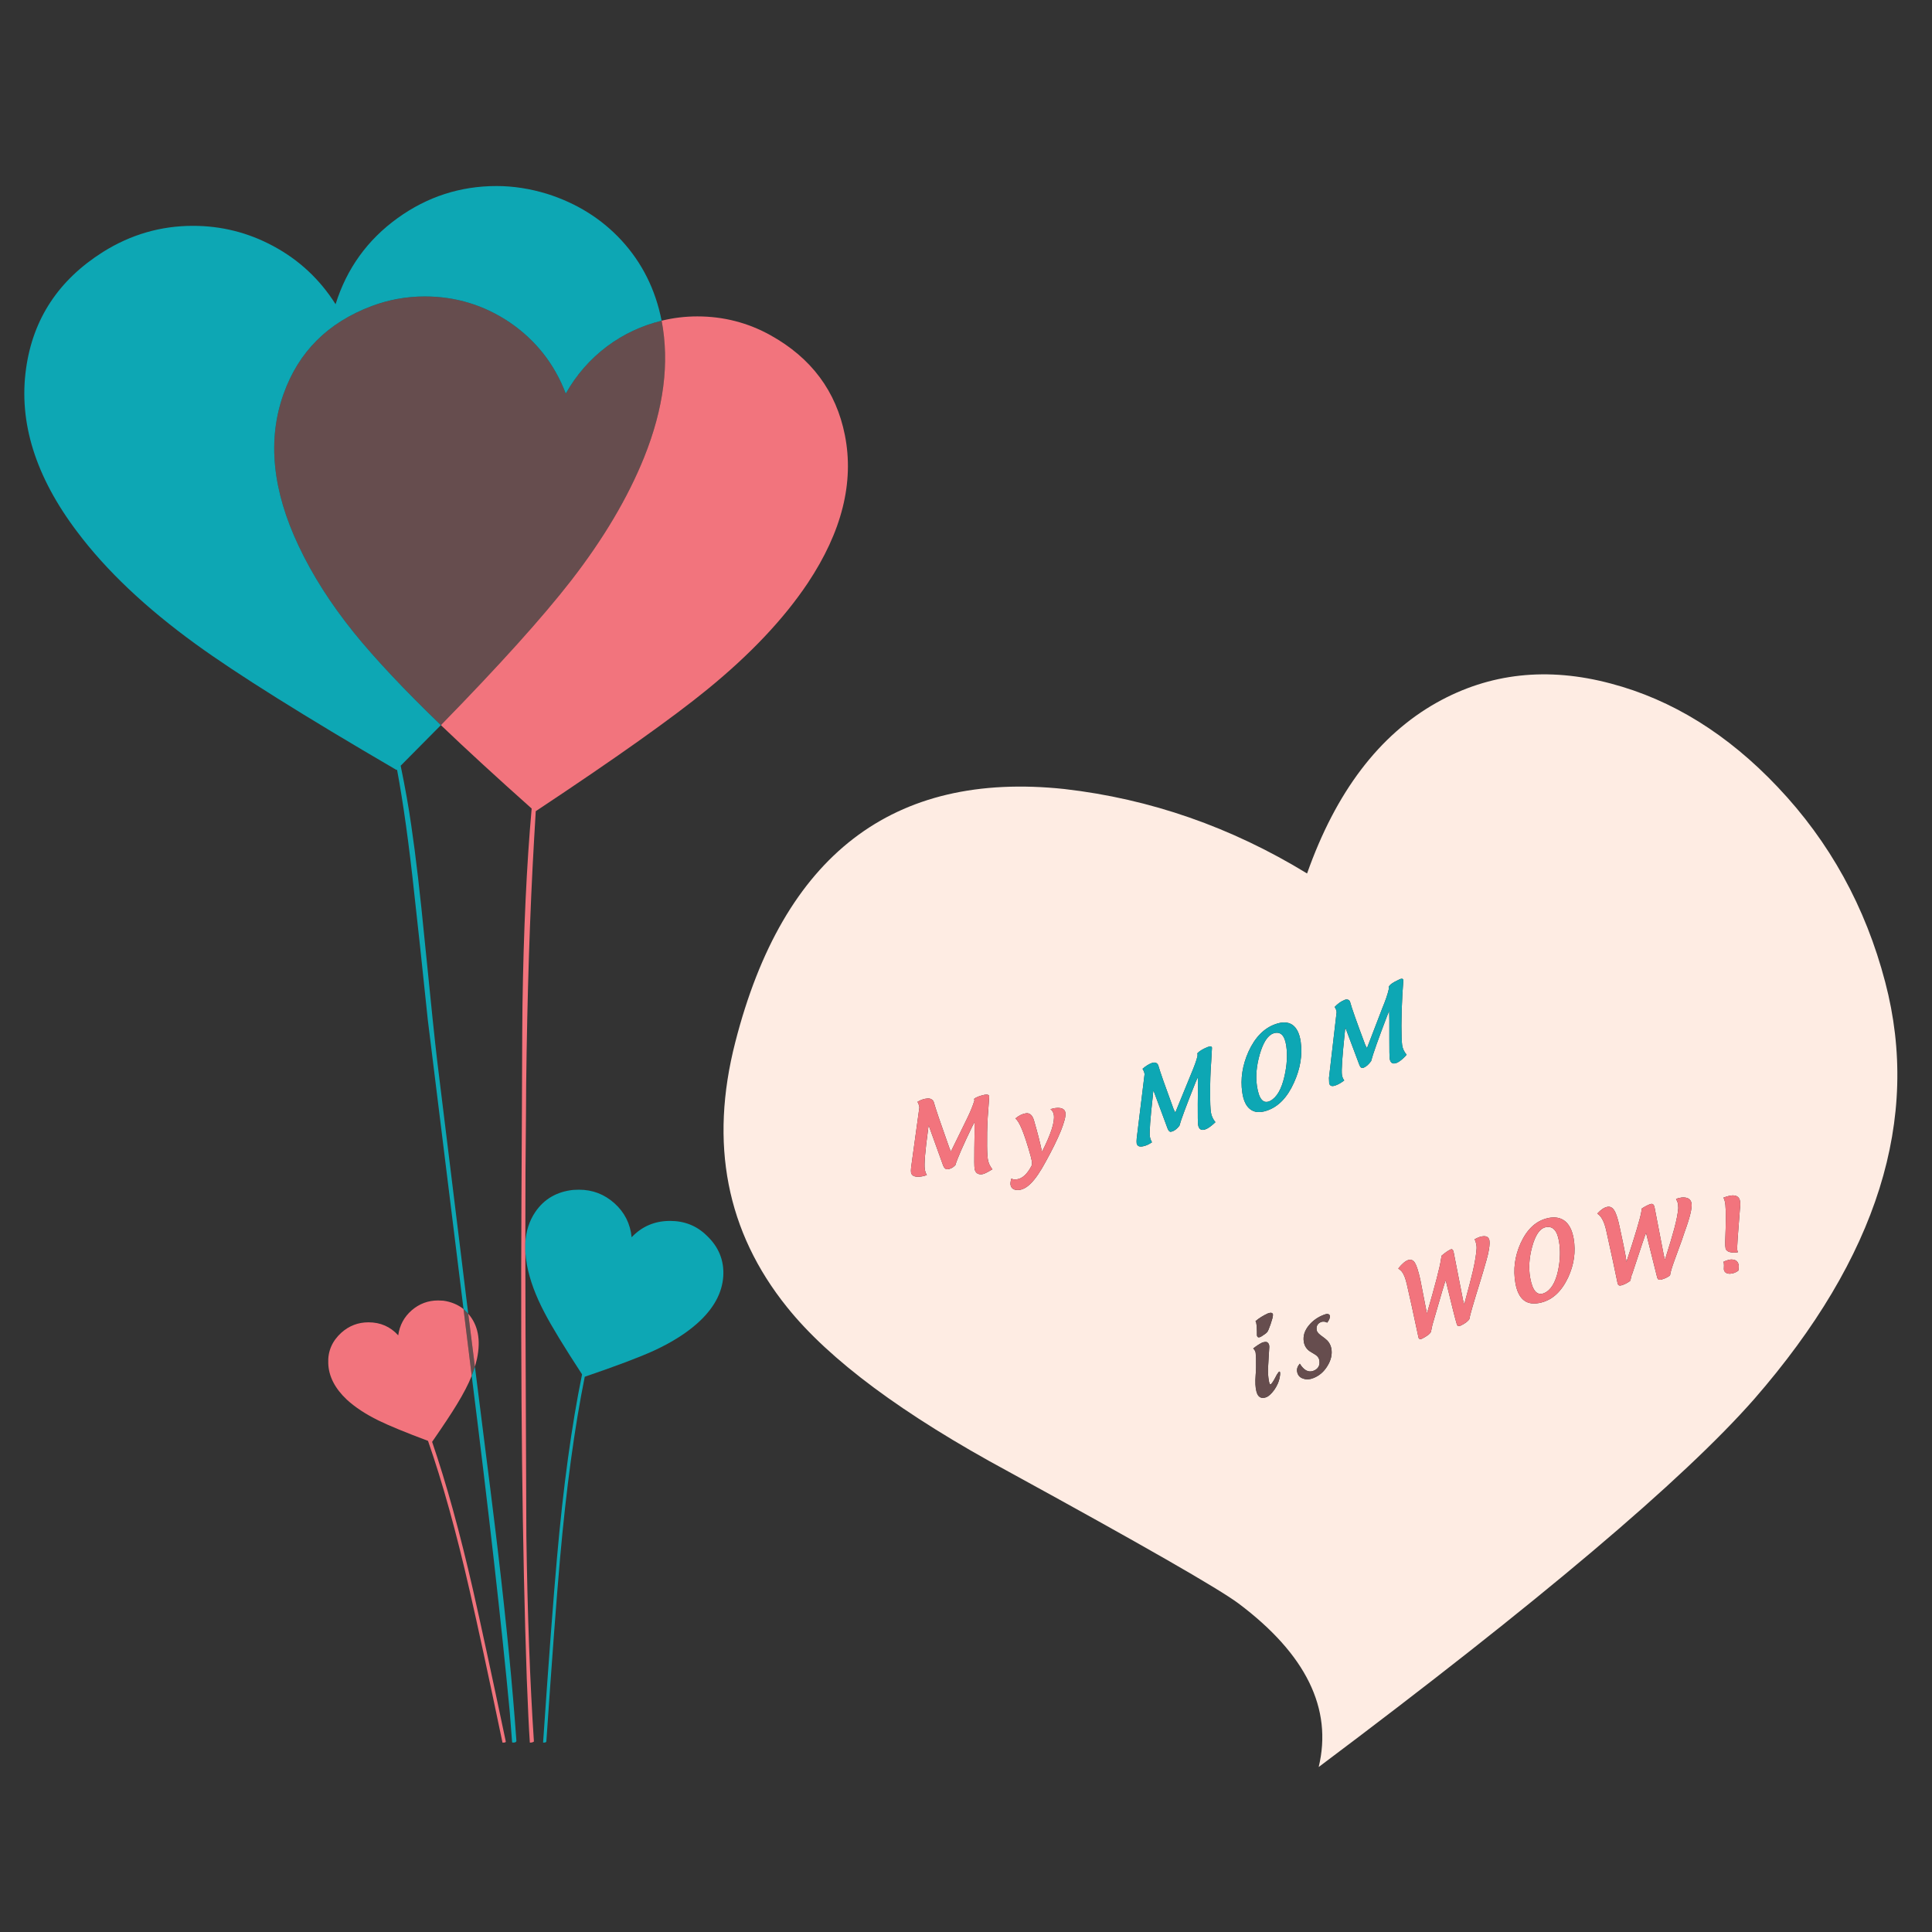 <?xml version="1.0" encoding="utf-8"?>
<!-- Generator: Adobe Illustrator 16.0.0, SVG Export Plug-In . SVG Version: 6.00 Build 0)  -->
<!DOCTYPE svg PUBLIC "-//W3C//DTD SVG 1.1//EN" "http://www.w3.org/Graphics/SVG/1.1/DTD/svg11.dtd">
<svg version="1.1" id="Layer_1" xmlns="http://www.w3.org/2000/svg" xmlns:xlink="http://www.w3.org/1999/xlink" x="0px" y="0px"
	 width="300px" height="300px" viewBox="0 0 300 300" enable-background="new 0 0 300 300" xml:space="preserve">
<rect x="0" y="0" width="300" height="300" fill="#333333" stroke="none"/>
<g>
	<path fill-rule="evenodd" clip-rule="evenodd" fill="#FEECE3" d="M276.028,122.197c8.081,8.516,13.649,18.617,16.706,30.303
		c5.572,21.187-1.198,42.755-20.309,64.709c-11.031,12.561-33.583,31.619-67.659,57.172c2.182-9.064-1.969-17.527-12.45-25.396
		c-3.058-2.287-14.962-9.112-35.712-20.47c-16.381-8.849-27.85-17.368-34.405-25.556c-9.392-11.687-12.067-25.393-8.027-41.118
		c7.425-29.052,24.463-42.159,51.112-39.322c13.325,1.531,25.884,5.902,37.678,13.113c4.479-12.669,11.196-21.516,20.147-26.54
		c8.195-4.588,17.205-5.572,27.031-2.95C259.646,108.652,268.274,114.003,276.028,122.197z M269.935,197.295
		c0.06-0.42,0.073-0.713,0.041-0.879c-0.102-0.581-0.505-0.859-1.21-0.84c-0.358,0.038-0.745,0.159-1.16,0.364l0.073,0.21
		c0.027,0.145,0.027,0.464,0,0.958c0.08,0.457,0.399,0.684,0.958,0.677C269.127,197.758,269.559,197.595,269.935,197.295z
		 M270.177,187.703c0.069-0.462,0.073-0.871,0.008-1.225c-0.102-0.585-0.495-0.871-1.177-0.854
		c-0.316,0.011-0.778,0.123-1.386,0.339c0.178,0.396,0.276,0.786,0.298,1.169c0.098,0.901,0.085,2.801-0.032,5.697
		c-0.01,0.415,0.011,0.767,0.064,1.055c0.14,0.425,0.614,0.63,1.427,0.614l0.475-0.048l-0.096-0.373
		C269.709,193.806,269.848,191.679,270.177,187.703z M197.716,160.47c1.101-0.376,1.772,0.272,2.015,1.943
		c0.204,1.425,0.11,2.995-0.282,4.715c-0.456,2.01-1.193,3.281-2.209,3.812c-1.068,0.538-1.756-0.239-2.063-2.329
		c-0.216-1.482-0.073-3.105,0.428-4.866C196.142,161.879,196.845,160.788,197.716,160.47z M200.697,159.142
		c-0.666-0.456-1.537-0.501-2.61-0.13c-1.796,0.619-3.202,2.049-4.224,4.288c-0.946,2.122-1.268,4.229-0.967,6.318
		c0.183,1.274,0.598,2.152,1.249,2.635c0.646,0.501,1.506,0.567,2.587,0.201c1.768-0.594,3.166-2.045,4.199-4.351
		c0.988-2.177,1.334-4.299,1.04-6.367C201.787,160.485,201.364,159.619,200.697,159.142z M179.526,165.049
		c-0.184-0.076-0.389-0.078-0.613-0.009c-0.505,0.183-1.005,0.492-1.499,0.928c0.192,0.312,0.298,0.594,0.314,0.846l-1.218,9.938
		c-0.032,0.351-0.034,0.617-0.008,0.807c0.108,0.429,0.457,0.571,1.048,0.425c0.419-0.085,0.862-0.287,1.33-0.61
		c-0.177-0.318-0.287-0.625-0.33-0.919c-0.092-0.625,0.064-2.736,0.468-6.335c0.031-0.479,0.059-0.729,0.08-0.751l0.137,0.3
		l2.088,5.625c0.166,0.382,0.367,0.521,0.604,0.419c0.436-0.107,0.841-0.41,1.217-0.912c0.204-0.814,1.043-3.069,2.515-6.76
		l0.339-0.76c0.027,0.642,0.023,2.03-0.008,4.169c-0.011,1.833,0.008,2.917,0.057,3.256c0.118,0.645,0.48,0.871,1.088,0.677
		c0.408-0.128,0.94-0.505,1.596-1.128c-0.388-0.479-0.621-0.992-0.701-1.54c-0.086-0.58-0.124-1.574-0.113-2.981
		c-0.016-1.623,0.037-3.257,0.161-4.9l0.112-2.031c0.044-0.322-0.177-0.396-0.66-0.225c-0.811,0.333-1.351,0.667-1.62,1.007
		c0.054,0.096,0.065,0.233,0.032,0.41c-0.129,0.593-0.473,1.549-1.03,2.869l-2.411,5.893l-0.266-0.54
		c-1.343-3.649-2.131-5.894-2.362-6.737C179.824,165.292,179.708,165.151,179.526,165.049z M217.679,151.976
		c-0.13,0-0.271,0.043-0.428,0.13c-0.521,0.246-0.869,0.434-1.048,0.564c-0.229,0.14-0.424,0.33-0.58,0.572
		c0.069,0.069,0.078,0.193,0.023,0.369c-0.17,0.769-0.511,1.758-1.014,2.966l-2.37,6.175l-0.266-0.507
		c-1.359-3.626-2.139-5.833-2.338-6.617c-0.053-0.205-0.169-0.336-0.346-0.396c-0.179-0.06-0.369-0.041-0.573,0.057
		c-0.543,0.225-1.042,0.585-1.499,1.078c0.184,0.254,0.286,0.524,0.306,0.815l-1.184,10.194l0.032,0.83
		c0.102,0.436,0.438,0.546,1.007,0.332c0.403-0.142,0.846-0.395,1.331-0.766c-0.194-0.27-0.313-0.563-0.355-0.878
		c-0.098-0.646,0.049-2.814,0.436-6.505l0.08-0.774l0.145,0.299l2.063,5.496c0.145,0.366,0.357,0.494,0.637,0.387
		c0.403-0.167,0.793-0.511,1.169-1.031c0.273-1.063,1.107-3.415,2.5-7.052l0.304-0.75c0.027,0.618,0.036,2.015,0.026,4.192
		c-0.007,1.856,0.015,2.954,0.063,3.288c0.114,0.622,0.463,0.826,1.048,0.61c0.264-0.095,0.586-0.313,0.967-0.651
		c0.281-0.254,0.481-0.463,0.605-0.63c-0.381-0.436-0.612-0.934-0.694-1.499c-0.074-0.548-0.112-1.555-0.112-3.021
		c0.006-1.603,0.057-3.241,0.153-4.917l0.145-2.071C217.906,152.073,217.828,151.976,217.679,151.976z M205.138,205.28
		c0.302-0.112,0.618-0.081,0.951,0.098c0.328-0.441,0.465-0.807,0.412-1.096c-0.13-0.286-0.436-0.329-0.919-0.13
		c-0.946,0.359-1.721,0.903-2.322,1.629c-0.693,0.826-0.958,1.698-0.799,2.609c0.109,0.603,0.41,1.079,0.904,1.428
		c0.241,0.145,0.564,0.344,0.968,0.596c0.301,0.227,0.475,0.483,0.522,0.774c0.151,0.832-0.158,1.392-0.926,1.676
		c-0.764,0.286-1.462-0.087-2.097-1.112c-0.354,0.408-0.493,0.82-0.418,1.233c0.095,0.564,0.417,0.928,0.96,1.089
		c0.478,0.17,0.995,0.143,1.555-0.082c0.907-0.349,1.636-0.971,2.184-1.869c0.569-0.914,0.775-1.816,0.621-2.708
		c-0.093-0.5-0.307-0.924-0.646-1.272c-0.156-0.163-0.514-0.444-1.072-0.848c-0.333-0.264-0.519-0.507-0.556-0.733
		C204.354,205.939,204.58,205.512,205.138,205.28z M197.659,204.064c-0.092-0.244-0.357-0.279-0.798-0.114
		c-0.736,0.34-1.373,0.74-1.911,1.201l0.098,0.17c0.092,0.414,0.134,1.093,0.129,2.039c0.07,0.376,0.344,0.403,0.822,0.079
		c0.425-0.269,0.688-0.475,0.789-0.619c0.103-0.124,0.27-0.516,0.501-1.177c0.241-0.708,0.365-1.171,0.37-1.388V204.064z
		 M196.016,208.464c-0.473,0.237-0.946,0.545-1.419,0.928c0.209,0.197,0.335,0.42,0.38,0.669l0.056,0.86
		c0.025,0.984,0.007,1.849-0.056,2.589c-0.087,1.085-0.046,1.935,0.119,2.547c0.226,0.908,0.753,1.203,1.58,0.887
		c0.371-0.172,0.774-0.555,1.208-1.146c0.409-0.607,0.673-1.189,0.792-1.747c0.097-0.431,0.125-0.749,0.088-0.951
		c-0.06-0.334-0.342,0.003-0.848,1.014c-0.278,0.506-0.488,0.791-0.627,0.854c-0.103,0.037-0.192-0.16-0.266-0.596
		c-0.109-0.603-0.148-1.249-0.123-1.943l0.194-3.28c0.005-0.342-0.099-0.582-0.313-0.717
		C196.657,208.34,196.402,208.352,196.016,208.464z M242.073,192.708c0.247,1.412,0.204,2.934-0.129,4.562
		c-0.413,1.918-1.142,3.096-2.184,3.531c-1.073,0.445-1.795-0.361-2.16-2.418c-0.257-1.479-0.158-3.06,0.299-4.748
		c0.494-1.827,1.181-2.847,2.063-3.063C241.075,190.309,241.779,191.021,242.073,192.708z M243.01,189.612
		c-0.72-0.558-1.627-0.709-2.718-0.449c-1.793,0.419-3.186,1.716-4.174,3.892c-0.908,2.02-1.178,4.081-0.807,6.182
		c0.453,2.578,1.788,3.587,4.006,3.022c1.768-0.436,3.159-1.73,4.176-3.885c0.929-2.005,1.216-4.024,0.862-6.06
		C244.134,191.061,243.685,190.16,243.01,189.612z M219.693,196.068c-0.264-0.403-0.606-0.536-1.031-0.403
		c-0.446,0.146-0.96,0.582-1.54,1.307c0.269,0.188,0.459,0.357,0.573,0.507c0.31,0.419,0.563,1.063,0.757,1.927
		c0.429,1.832,1.028,4.57,1.797,8.213c0.055,0.311,0.242,0.396,0.565,0.249c0.332-0.16,0.651-0.354,0.958-0.579
		c0.259-0.221,0.401-0.388,0.427-0.5l0.227-1.065c1.315-4.587,2.004-6.897,2.063-6.929c0.94,3.905,1.513,6.172,1.717,6.802
		c0.069,0.294,0.255,0.385,0.557,0.266c0.338-0.15,0.649-0.332,0.934-0.549c0.259-0.219,0.412-0.377,0.46-0.475
		c0.064-0.505,0.638-2.49,1.717-5.955l0.411-1.363c0.414-1.401,0.664-2.293,0.749-2.676c0.231-1.004,0.314-1.737,0.25-2.199
		c-0.112-0.651-0.617-0.842-1.515-0.573c-0.301,0.103-0.566,0.225-0.798,0.371c0.123,0.215,0.211,0.479,0.266,0.789
		c0.048,0.27,0.064,0.479,0.048,0.628c-0.048,0.85-0.233,1.988-0.555,3.419c-0.247,1.073-0.701,2.824-1.363,5.254l-0.177-0.612
		l-1.458-7.431c-0.082-0.456-0.259-0.607-0.533-0.451c-0.358,0.172-0.808,0.485-1.346,0.943l-0.112,0.629
		c-0.135,1.057-0.857,3.844-2.168,8.356l-1.032-5.286C220.244,197.365,219.962,196.492,219.693,196.068z M254.944,187.647
		l-0.089,0.563c-0.154,0.945-0.924,3.525-2.304,7.736l-0.105-0.813c-0.162-0.918-0.468-2.409-0.919-4.473
		c-0.279-1.343-0.566-2.246-0.862-2.707c-0.274-0.446-0.628-0.632-1.063-0.557c-0.501,0.092-1.026,0.442-1.579,1.055
		c0.596,0.346,1.053,1.183,1.369,2.515c0.817,3.676,1.413,6.446,1.789,8.309c0.076,0.307,0.277,0.409,0.605,0.307
		c0.339-0.097,0.651-0.236,0.942-0.419c0.279-0.156,0.429-0.275,0.451-0.362c0.069-0.445,0.163-0.787,0.282-1.024
		c1.38-4.206,2.093-6.314,2.136-6.326c0.424,1.71,0.999,4.013,1.726,6.908c0.069,0.29,0.262,0.409,0.58,0.354
		c0.344-0.087,0.674-0.213,0.99-0.38c0.269-0.149,0.417-0.271,0.444-0.362c0.053-0.419,0.284-1.191,0.692-2.313
		c0.505-1.375,0.881-2.404,1.128-3.087l0.427-1.266c0.839-2.294,1.196-3.782,1.072-4.465c-0.119-0.667-0.63-0.965-1.531-0.895
		c-0.396,0.069-0.688,0.143-0.869,0.219c0.159,0.295,0.264,0.568,0.306,0.82l0.039,0.598c-0.053,0.784-0.26,1.851-0.619,3.198
		c-0.248,0.939-0.729,2.548-1.443,4.821l-0.177-0.646l-1.436-7.433c-0.08-0.455-0.276-0.645-0.587-0.571
		C255.996,187.05,255.529,187.281,254.944,187.647z M153.462,172.31l0.137-1.967c0.037-0.31-0.193-0.429-0.692-0.354
		c-0.828,0.185-1.385,0.403-1.669,0.66c0.081,0.094,0.089,0.218,0.024,0.382c-0.231,0.733-0.585,1.598-1.064,2.586l-2.546,5.205
		l-0.25-0.612c-1.365-3.83-2.16-6.167-2.385-7.013c-0.054-0.209-0.175-0.372-0.363-0.489c-0.205-0.119-0.411-0.165-0.621-0.138
		c-0.516,0.033-1.037,0.204-1.563,0.515c0.183,0.361,0.279,0.655,0.29,0.889l-1.281,9.299c-0.038,0.334-0.043,0.594-0.016,0.783
		c0.086,0.45,0.448,0.674,1.088,0.668c0.366,0.011,0.822-0.074,1.37-0.257c-0.161-0.26-0.269-0.575-0.322-0.951
		c-0.107-0.754,0.059-2.771,0.5-6.052l0.088-0.694l0.137,0.306l2.136,5.932c0.166,0.382,0.376,0.567,0.628,0.555
		c0.467-0.03,0.886-0.243,1.257-0.636c0.285-0.977,1.158-2.981,2.62-6.012l0.354-0.66c0.026,0.633,0.019,1.979-0.024,4.036
		c-0.026,1.778-0.014,2.845,0.04,3.2c0.113,0.619,0.486,0.903,1.12,0.854c0.296-0.021,0.844-0.281,1.645-0.783
		c-0.393-0.473-0.632-1.012-0.718-1.618c-0.086-0.587-0.12-1.563-0.104-2.935C153.266,175.429,153.327,173.863,153.462,172.31z
		 M163.116,172.229c0.29,0.209,0.465,0.513,0.524,0.912c0.156,1.084-0.456,2.986-1.838,5.705c-0.284-1.366-0.701-2.991-1.249-4.876
		c-0.247-0.817-0.664-1.183-1.249-1.097c-0.543,0.075-1.091,0.346-1.645,0.813c0.613,0.382,1.408,2.326,2.386,5.837l0.177,0.764
		c0.044,0.318,0.033,0.557-0.031,0.718c-0.683,1.317-1.462,2.027-2.337,2.127c-0.339,0.048-0.604,0.004-0.799-0.136
		c-0.134,0.403-0.18,0.738-0.137,1.007l0.057,0.186c0.172,0.446,0.594,0.642,1.266,0.589c0.612-0.069,1.225-0.413,1.837-1.031
		c0.71-0.706,1.486-1.844,2.329-3.418c0.979-1.768,1.752-3.342,2.321-4.722c0.543-1.377,0.782-2.306,0.717-2.789
		c-0.096-0.667-0.688-0.91-1.772-0.733L163.116,172.229z"/>
	<path fill-rule="evenodd" clip-rule="evenodd" fill="#664D4E" d="M102.736,49.8c1.247,6.528,0.339,13.604-2.724,21.229
		c-2.531,6.27-6.311,12.648-11.34,19.133c-4.395,5.663-11.132,13.142-20.212,22.438c-5.723-5.519-10.23-10.314-13.524-14.386
		c-3.572-4.438-6.426-8.917-8.559-13.435c-4.1-8.661-4.881-16.529-2.345-23.605c2.321-6.544,6.885-11.095,13.693-13.652
		c2.66-0.994,5.402-1.491,8.229-1.491c4.798,0,9.193,1.34,13.185,4.021c4.051,2.767,6.955,6.456,8.712,11.065
		c1.627-2.896,3.761-5.338,6.399-7.326C96.802,51.888,99.631,50.558,102.736,49.8z M205.138,205.28
		c-0.558,0.231-0.784,0.659-0.677,1.281c0.037,0.227,0.223,0.47,0.556,0.733c0.559,0.403,0.916,0.685,1.072,0.848
		c0.339,0.349,0.553,0.772,0.646,1.272c0.154,0.892-0.052,1.794-0.621,2.708c-0.548,0.898-1.276,1.521-2.184,1.869
		c-0.56,0.225-1.077,0.252-1.555,0.082c-0.543-0.161-0.865-0.524-0.96-1.089c-0.075-0.413,0.064-0.825,0.418-1.233
		c0.635,1.025,1.333,1.398,2.097,1.112c0.768-0.284,1.077-0.844,0.926-1.676c-0.048-0.291-0.222-0.548-0.522-0.774
		c-0.403-0.252-0.727-0.451-0.968-0.596c-0.494-0.349-0.795-0.825-0.904-1.428c-0.159-0.911,0.105-1.783,0.799-2.609
		c0.602-0.726,1.376-1.27,2.322-1.629c0.483-0.199,0.789-0.156,0.919,0.13c0.053,0.289-0.084,0.654-0.412,1.096
		C205.756,205.199,205.439,205.168,205.138,205.28z M197.659,204.064v0.191c-0.005,0.217-0.129,0.68-0.37,1.388
		c-0.231,0.661-0.398,1.053-0.501,1.177c-0.102,0.145-0.364,0.351-0.789,0.619c-0.479,0.324-0.752,0.297-0.822-0.079
		c0.005-0.946-0.037-1.625-0.129-2.039l-0.098-0.17c0.538-0.461,1.175-0.861,1.911-1.201
		C197.302,203.785,197.567,203.82,197.659,204.064z M196.016,208.464c0.387-0.112,0.642-0.124,0.766-0.032
		c0.215,0.135,0.318,0.375,0.313,0.717l-0.194,3.28c-0.025,0.694,0.014,1.341,0.123,1.943c0.073,0.436,0.163,0.633,0.266,0.596
		c0.139-0.063,0.349-0.349,0.627-0.854c0.506-1.011,0.788-1.348,0.848-1.014c0.037,0.202,0.009,0.521-0.088,0.951
		c-0.119,0.558-0.383,1.14-0.792,1.747c-0.434,0.591-0.837,0.974-1.208,1.146c-0.827,0.316-1.354,0.021-1.58-0.887
		c-0.165-0.612-0.206-1.462-0.119-2.547c0.063-0.74,0.081-1.604,0.056-2.589l-0.056-0.86c-0.045-0.249-0.171-0.472-0.38-0.669
		C195.069,209.009,195.543,208.701,196.016,208.464z M72.708,203.999l1.039,8.237l-0.5,1.394l-1.273-10.364L72.708,203.999z"/>
	<path fill-rule="evenodd" clip-rule="evenodd" fill="#F2747D" d="M81.573,193.072c0,0.418,0,0.851,0,1.296
		c0,3.82,0.011,7.896,0.032,12.227c0.064,18.396,0.107,29.031,0.129,31.905c0.172,12.079,0.561,22.702,1.169,31.867
		c0.021,0.066-0.041,0.119-0.186,0.163c-0.129,0.043-0.244,0.063-0.346,0.063h-0.097c-0.15-2.197-0.309-5.495-0.475-9.889
		c-0.699-20.17-0.976-44.871-0.83-74.105c0.027-5.384,0.051-10.062,0.072-14.031c0.038-10.666,0.067-16.156,0.089-16.473
		c0.172-11.681,0.647-21.862,1.427-30.545c-5.427-4.836-10.125-9.153-14.096-12.951c9.08-9.296,15.817-16.774,20.212-22.438
		c5.029-6.485,8.809-12.863,11.34-19.133c3.063-7.624,3.97-14.7,2.724-21.229c1.821-0.446,3.67-0.668,5.545-0.668
		c4.057,0,7.839,0.972,11.347,2.917c6.356,3.53,10.212,8.707,11.566,15.53c1.456,7.345-0.468,15.001-5.771,22.969
		c-3.718,5.556-8.903,11.047-15.554,16.474c-5.39,4.411-14.281,10.724-26.677,18.94l-0.258,4.376
		c-0.656,11.363-1.066,24.069-1.233,38.112c-0.017,1.312-0.024,2.685-0.024,4.119C81.608,178.269,81.573,185.102,81.573,193.072z
		 M73.747,212.236l-1.039-8.237c1.521,1.73,1.975,4.054,1.362,6.972L73.747,212.236z M71.974,203.266l1.273,10.364
		c-0.51,1.29-1.281,2.777-2.313,4.465c-0.806,1.333-2.084,3.266-3.836,5.796c2.192,6.383,4.315,14.07,6.367,23.064
		c1.182,5.196,2.872,13.012,5.069,23.444c0.043,0.131-0.094,0.194-0.411,0.194h-0.097c-2.197-10.521-3.898-18.39-5.102-23.606
		c-2.068-9.079-4.223-16.83-6.463-23.25c-3.503-1.312-6.069-2.368-7.697-3.168c-1.982-0.972-3.619-2.051-4.908-3.231
		c-1.859-1.751-2.821-3.633-2.885-5.643c-0.086-1.857,0.591-3.443,2.031-4.754c1.204-1.075,2.608-1.613,4.215-1.613
		c1.859,0,3.398,0.676,4.618,2.023c0.215-1.563,0.914-2.86,2.096-3.892c1.182-1.016,2.544-1.524,4.086-1.524l0.822,0.034
		C70.042,202.14,71.087,202.571,71.974,203.266z M270.177,187.703c-0.329,3.976-0.468,6.103-0.419,6.374l0.096,0.373l-0.475,0.048
		c-0.813,0.016-1.287-0.189-1.427-0.614c-0.054-0.288-0.074-0.64-0.064-1.055c0.117-2.896,0.13-4.796,0.032-5.697
		c-0.021-0.383-0.12-0.772-0.298-1.169c0.607-0.216,1.069-0.328,1.386-0.339c0.682-0.017,1.075,0.27,1.177,0.854
		C270.25,186.832,270.246,187.241,270.177,187.703z M269.935,197.295c-0.376,0.3-0.808,0.463-1.298,0.49
		c-0.559,0.007-0.878-0.22-0.958-0.677c0.027-0.494,0.027-0.813,0-0.958l-0.073-0.21c0.415-0.205,0.802-0.326,1.16-0.364
		c0.705-0.02,1.108,0.259,1.21,0.84C270.008,196.582,269.994,196.875,269.935,197.295z M254.944,187.647
		c0.585-0.366,1.052-0.598,1.396-0.694c0.311-0.073,0.507,0.116,0.587,0.571l1.436,7.433l0.177,0.646
		c0.715-2.273,1.195-3.882,1.443-4.821c0.359-1.348,0.566-2.414,0.619-3.198l-0.039-0.598c-0.042-0.252-0.146-0.525-0.306-0.82
		c0.182-0.076,0.473-0.149,0.869-0.219c0.901-0.07,1.412,0.228,1.531,0.895c0.124,0.683-0.233,2.171-1.072,4.465l-0.427,1.266
		c-0.247,0.683-0.623,1.712-1.128,3.087c-0.408,1.121-0.64,1.894-0.692,2.313c-0.027,0.092-0.176,0.213-0.444,0.362
		c-0.316,0.167-0.646,0.293-0.99,0.38c-0.318,0.055-0.511-0.064-0.58-0.354c-0.727-2.896-1.302-5.198-1.726-6.908
		c-0.043,0.012-0.756,2.12-2.136,6.326c-0.119,0.237-0.213,0.579-0.282,1.024c-0.022,0.087-0.172,0.206-0.451,0.362
		c-0.291,0.183-0.604,0.322-0.942,0.419c-0.328,0.103-0.529,0-0.605-0.307c-0.376-1.862-0.972-4.633-1.789-8.309
		c-0.316-1.332-0.773-2.169-1.369-2.515c0.553-0.612,1.078-0.963,1.579-1.055c0.436-0.075,0.789,0.11,1.063,0.557
		c0.296,0.461,0.583,1.364,0.862,2.707c0.451,2.063,0.757,3.555,0.919,4.473l0.105,0.813c1.38-4.211,2.149-6.791,2.304-7.736
		L254.944,187.647z M219.693,196.068c0.269,0.424,0.551,1.297,0.846,2.612l1.032,5.286c1.311-4.513,2.033-7.3,2.168-8.356
		l0.112-0.629c0.538-0.458,0.987-0.771,1.346-0.943c0.274-0.156,0.451-0.005,0.533,0.451l1.458,7.431l0.177,0.612
		c0.662-2.43,1.116-4.181,1.363-5.254c0.321-1.431,0.507-2.569,0.555-3.419c0.017-0.149,0-0.358-0.048-0.628
		c-0.055-0.311-0.143-0.574-0.266-0.789c0.231-0.146,0.497-0.269,0.798-0.371c0.897-0.269,1.402-0.078,1.515,0.573
		c0.064,0.462-0.019,1.195-0.25,2.199c-0.085,0.383-0.335,1.274-0.749,2.676l-0.411,1.363c-1.079,3.465-1.652,5.45-1.717,5.955
		c-0.048,0.098-0.201,0.256-0.46,0.475c-0.284,0.217-0.596,0.398-0.934,0.549c-0.302,0.119-0.487,0.028-0.557-0.266
		c-0.204-0.63-0.776-2.896-1.717-6.802c-0.059,0.031-0.747,2.342-2.063,6.929l-0.227,1.065c-0.025,0.112-0.168,0.279-0.427,0.5
		c-0.307,0.225-0.626,0.419-0.958,0.579c-0.323,0.146-0.511,0.062-0.565-0.249c-0.769-3.643-1.368-6.381-1.797-8.213
		c-0.193-0.864-0.447-1.508-0.757-1.927c-0.114-0.149-0.305-0.319-0.573-0.507c0.58-0.725,1.094-1.16,1.54-1.307
		C219.087,195.532,219.43,195.665,219.693,196.068z M243.01,189.612c0.675,0.548,1.124,1.448,1.346,2.702
		c0.354,2.035,0.066,4.055-0.862,6.06c-1.017,2.154-2.408,3.449-4.176,3.885c-2.218,0.564-3.553-0.444-4.006-3.022
		c-0.371-2.101-0.102-4.162,0.807-6.182c0.988-2.176,2.381-3.473,4.174-3.892C241.383,188.903,242.29,189.055,243.01,189.612z
		 M242.073,192.708c-0.294-1.687-0.998-2.399-2.111-2.136c-0.882,0.216-1.568,1.235-2.063,3.063
		c-0.457,1.688-0.556,3.27-0.299,4.748c0.365,2.057,1.087,2.863,2.16,2.418c1.042-0.436,1.771-1.613,2.184-3.531
		C242.277,195.642,242.32,194.12,242.073,192.708z M163.116,172.229l0.557-0.145c1.085-0.177,1.677,0.066,1.772,0.733
		c0.065,0.483-0.174,1.412-0.717,2.789c-0.569,1.38-1.343,2.954-2.321,4.722c-0.843,1.574-1.619,2.712-2.329,3.418
		c-0.612,0.618-1.225,0.962-1.837,1.031c-0.672,0.053-1.094-0.143-1.266-0.589l-0.057-0.186c-0.043-0.269,0.003-0.604,0.137-1.007
		c0.194,0.14,0.46,0.184,0.799,0.136c0.875-0.1,1.654-0.81,2.337-2.127c0.064-0.161,0.075-0.399,0.031-0.718l-0.177-0.764
		c-0.978-3.511-1.772-5.455-2.386-5.837c0.554-0.468,1.102-0.738,1.645-0.813c0.585-0.086,1.002,0.279,1.249,1.097
		c0.548,1.885,0.965,3.51,1.249,4.876c1.382-2.719,1.994-4.621,1.838-5.705C163.581,172.742,163.406,172.438,163.116,172.229z
		 M153.462,172.31c-0.135,1.554-0.196,3.119-0.186,4.698c-0.016,1.371,0.019,2.348,0.104,2.935c0.086,0.606,0.325,1.146,0.718,1.618
		c-0.801,0.502-1.349,0.763-1.645,0.783c-0.634,0.049-1.007-0.235-1.12-0.854c-0.054-0.355-0.066-1.422-0.04-3.2
		c0.043-2.058,0.051-3.403,0.024-4.036l-0.354,0.66c-1.462,3.03-2.335,5.035-2.62,6.012c-0.371,0.393-0.79,0.605-1.257,0.636
		c-0.252,0.013-0.462-0.173-0.628-0.555l-2.136-5.932l-0.137-0.306l-0.088,0.694c-0.441,3.28-0.607,5.298-0.5,6.052
		c0.054,0.376,0.161,0.691,0.322,0.951c-0.548,0.183-1.004,0.268-1.37,0.257c-0.64,0.006-1.002-0.218-1.088-0.668
		c-0.027-0.189-0.021-0.449,0.016-0.783l1.281-9.299c-0.011-0.233-0.107-0.527-0.29-0.889c0.526-0.311,1.048-0.481,1.563-0.515
		c0.209-0.027,0.416,0.019,0.621,0.138c0.188,0.117,0.309,0.28,0.363,0.489c0.226,0.846,1.021,3.183,2.385,7.013l0.25,0.612
		l2.546-5.205c0.479-0.988,0.833-1.853,1.064-2.586c0.064-0.164,0.057-0.288-0.024-0.382c0.284-0.257,0.841-0.476,1.669-0.66
		c0.499-0.074,0.729,0.045,0.692,0.354L153.462,172.31z"/>
	<path fill-rule="evenodd" clip-rule="evenodd" fill="#0DA7B4" d="M72.708,203.999l-0.733-0.733l-5.545-44.89
		c-0.903-8.683-1.599-15.179-2.087-19.488c-0.822-7.71-1.719-14.173-2.691-19.39l-0.065,0.073
		c-14.447-8.43-24.83-14.937-31.148-19.521c-7.813-5.662-13.967-11.492-18.464-17.488C5.508,74.008,2.868,65.559,4.05,57.215
		c1.075-7.71,5.055-13.741,11.944-18.093c4.309-2.702,8.964-4.054,13.967-4.054c4.416,0,8.57,1.045,12.459,3.136
		c4.014,2.154,7.243,5.166,9.688,9.034c1.735-5.534,4.945-9.991,9.631-13.371c4.61-3.32,9.733-4.98,15.369-4.98
		c2.574,0,5.183,0.403,7.826,1.209c4.604,1.456,8.459,3.863,11.565,7.221c3.208,3.487,5.287,7.648,6.238,12.484
		c-3.105,0.758-5.934,2.087-8.486,3.989c-2.638,1.988-4.771,4.43-6.399,7.326c-1.757-4.61-4.661-8.298-8.712-11.065
		c-3.992-2.682-8.387-4.021-13.185-4.021c-2.826,0-5.569,0.497-8.229,1.491c-6.808,2.557-11.372,7.108-13.693,13.652
		c-2.536,7.076-1.754,14.944,2.345,23.605c2.133,4.519,4.986,8.997,8.559,13.435c3.294,4.072,7.802,8.868,13.524,14.386
		l-6.246,6.302c0.704,3.401,1.254,6.507,1.652,9.317c0.677,4.562,1.384,10.644,2.12,18.246c0.914,9.204,1.547,15.296,1.902,18.279
		L72.708,203.999z M81.573,194.368c0-0.445,0-0.878,0-1.296c0.085-1.86,0.604-3.488,1.555-4.886c1.37-2.009,3.334-3.147,5.892-3.418
		l0.886-0.031c2.09,0,3.919,0.694,5.488,2.088c1.58,1.413,2.475,3.177,2.685,5.296c1.605-1.693,3.594-2.539,5.963-2.539
		c2.257,0,4.156,0.761,5.698,2.28c1.858,1.751,2.715,3.853,2.57,6.303c-0.171,2.637-1.515,5.077-4.029,7.318
		c-1.751,1.563-4,2.978-6.746,4.247c-2.218,1.014-5.797,2.366-10.735,4.053c-1.584,7.861-2.864,17.259-3.836,28.198
		c-0.554,6.314-1.263,15.787-2.127,28.418c0,0.131-0.148,0.194-0.444,0.194h-0.064c0.87-12.761,1.59-22.33,2.16-28.707
		c0.967-11.026,2.265-20.518,3.893-28.475c-2.789-4.272-4.731-7.463-5.827-9.574c-1.391-2.638-2.299-5.098-2.724-7.382
		C81.702,195.735,81.615,195.041,81.573,194.368z M73.247,213.63l0.5-1.394c2.031,16.01,3.235,25.674,3.611,28.99
		c1.29,10.981,2.233,20.677,2.829,29.086c0,0.188-0.172,0.281-0.516,0.281c-0.08,0-0.132-0.021-0.153-0.063l-0.354-4.596
		C77.879,252.266,75.907,234.832,73.247,213.63z M217.679,151.976c0.149,0,0.228,0.098,0.232,0.291l-0.145,2.071
		c-0.097,1.676-0.147,3.314-0.153,4.917c0,1.466,0.038,2.473,0.112,3.021c0.082,0.565,0.313,1.063,0.694,1.499
		c-0.124,0.167-0.324,0.376-0.605,0.63c-0.381,0.339-0.703,0.557-0.967,0.651c-0.585,0.216-0.934,0.012-1.048-0.61
		c-0.048-0.334-0.069-1.432-0.063-3.288c0.01-2.178,0.001-3.574-0.026-4.192l-0.304,0.75c-1.393,3.637-2.227,5.988-2.5,7.052
		c-0.376,0.521-0.766,0.864-1.169,1.031c-0.279,0.107-0.492-0.021-0.637-0.387l-2.063-5.496l-0.145-0.299l-0.08,0.774
		c-0.387,3.69-0.533,5.859-0.436,6.505c0.042,0.314,0.161,0.608,0.355,0.878c-0.485,0.371-0.928,0.624-1.331,0.766
		c-0.569,0.214-0.905,0.104-1.007-0.332l-0.032-0.83l1.184-10.194c-0.02-0.291-0.122-0.562-0.306-0.815
		c0.457-0.493,0.956-0.854,1.499-1.078c0.204-0.098,0.395-0.116,0.573-0.057c0.177,0.06,0.293,0.19,0.346,0.396
		c0.199,0.784,0.979,2.991,2.338,6.617l0.266,0.507l2.37-6.175c0.503-1.208,0.844-2.197,1.014-2.966
		c0.055-0.176,0.046-0.3-0.023-0.369c0.156-0.242,0.351-0.433,0.58-0.572c0.179-0.131,0.527-0.318,1.048-0.564
		C217.408,152.019,217.549,151.976,217.679,151.976z M179.526,165.049c0.182,0.103,0.298,0.243,0.345,0.428
		c0.231,0.844,1.02,3.088,2.362,6.737l0.266,0.54l2.411-5.893c0.558-1.32,0.901-2.276,1.03-2.869
		c0.033-0.177,0.021-0.314-0.032-0.41c0.27-0.34,0.81-0.674,1.62-1.007c0.483-0.172,0.704-0.098,0.66,0.225l-0.112,2.031
		c-0.124,1.644-0.177,3.277-0.161,4.9c-0.011,1.407,0.027,2.401,0.113,2.981c0.08,0.548,0.313,1.062,0.701,1.54
		c-0.655,0.623-1.188,1-1.596,1.128c-0.607,0.194-0.97-0.032-1.088-0.677c-0.049-0.339-0.067-1.423-0.057-3.256
		c0.031-2.139,0.035-3.527,0.008-4.169l-0.339,0.76c-1.472,3.69-2.311,5.945-2.515,6.76c-0.376,0.502-0.781,0.805-1.217,0.912
		c-0.236,0.103-0.438-0.037-0.604-0.419l-2.088-5.625l-0.137-0.3c-0.021,0.022-0.049,0.272-0.08,0.751
		c-0.403,3.599-0.56,5.71-0.468,6.335c0.043,0.294,0.153,0.601,0.33,0.919c-0.468,0.323-0.911,0.525-1.33,0.61
		c-0.591,0.146-0.939,0.004-1.048-0.425c-0.026-0.189-0.024-0.456,0.008-0.807l1.218-9.938c-0.017-0.252-0.122-0.534-0.314-0.846
		c0.494-0.436,0.994-0.745,1.499-0.928C179.138,164.971,179.343,164.973,179.526,165.049z M200.697,159.142
		c0.667,0.478,1.09,1.344,1.274,2.595c0.294,2.068-0.052,4.19-1.04,6.367c-1.033,2.306-2.432,3.757-4.199,4.351
		c-1.081,0.366-1.941,0.3-2.587-0.201c-0.651-0.482-1.066-1.36-1.249-2.635c-0.301-2.09,0.021-4.196,0.967-6.318
		c1.021-2.239,2.428-3.669,4.224-4.288C199.16,158.641,200.031,158.686,200.697,159.142z M197.716,160.47
		c-0.871,0.318-1.574,1.409-2.111,3.274c-0.501,1.761-0.644,3.384-0.428,4.866c0.307,2.09,0.994,2.867,2.063,2.329
		c1.016-0.53,1.753-1.802,2.209-3.812c0.393-1.72,0.486-3.29,0.282-4.715C199.488,160.742,198.816,160.094,197.716,160.47z"/>
</g>
</svg>
